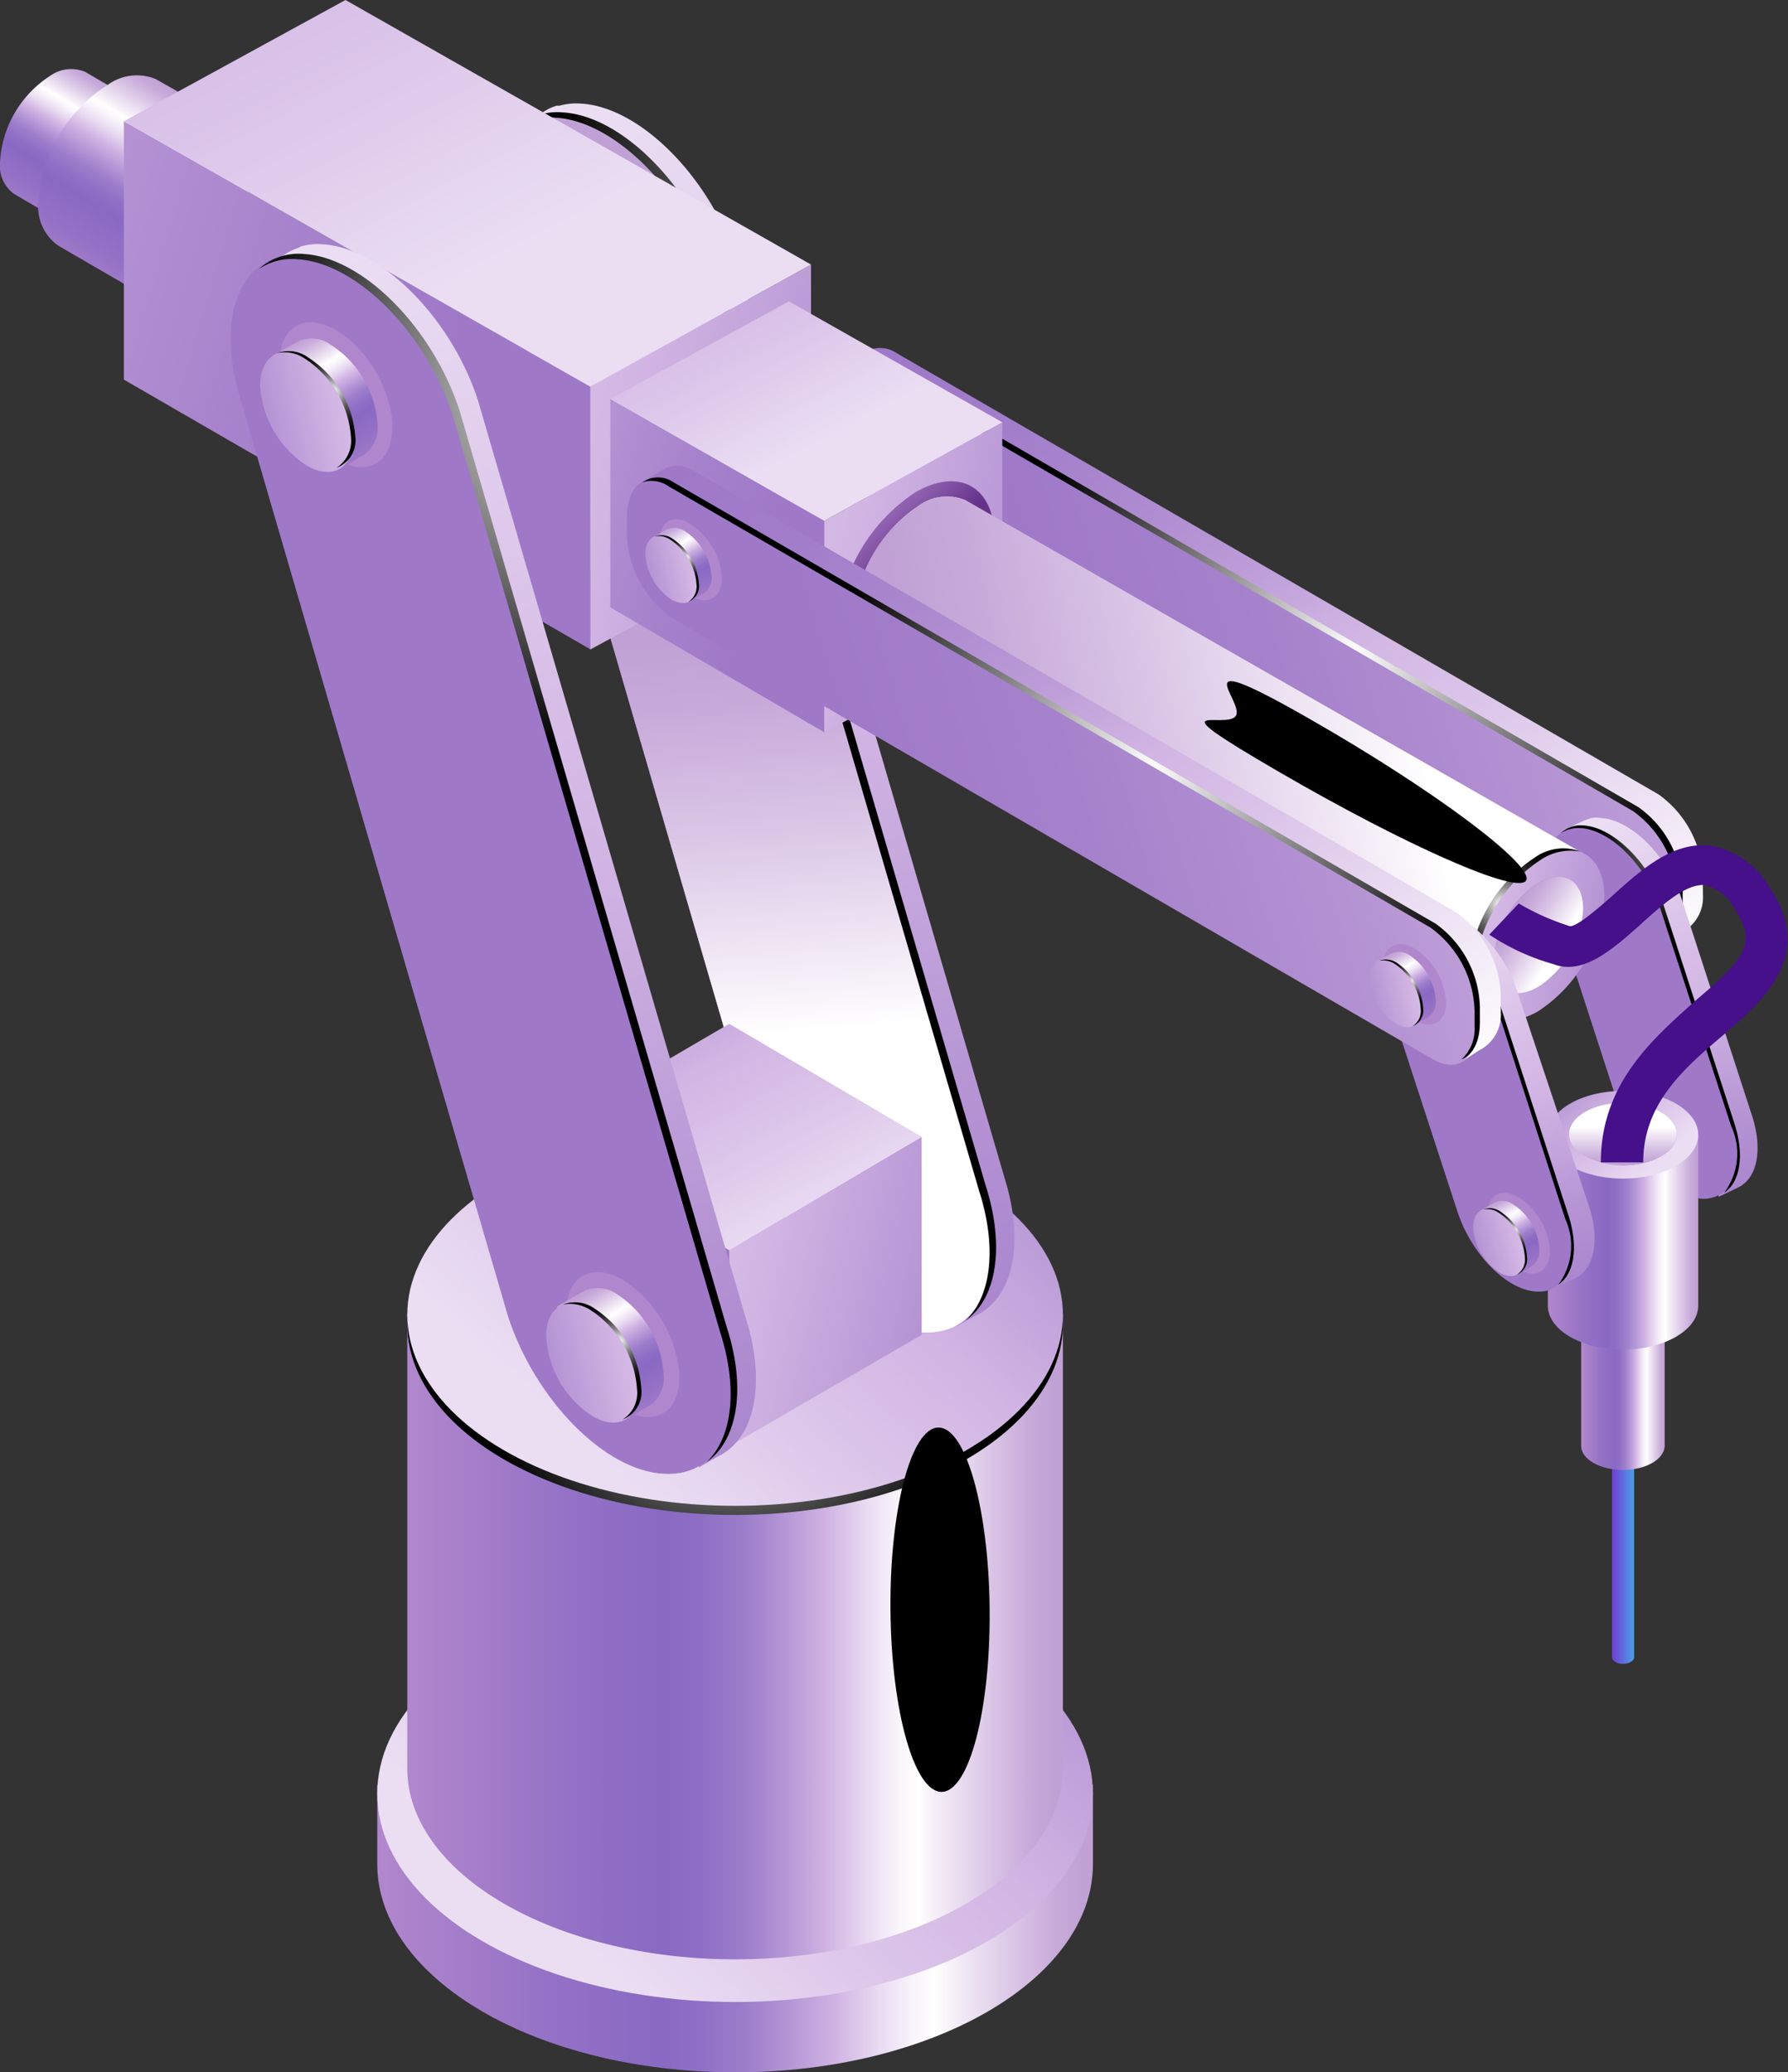 <svg xmlns="http://www.w3.org/2000/svg" xmlns:xlink="http://www.w3.org/1999/xlink" viewBox="0 0 60.76 70.42"><rect x="0" y="0" width="60.76" height="70.42" fill="#333333" stroke="none"/><defs><style>.cls-1{isolation:isolate;}.cls-2{fill:url(#New_Gradient_Swatch_copy_23);}.cls-3{fill:url(#New_Gradient_Swatch_copy_35);}.cls-4{fill:url(#New_Gradient_Swatch_copy_23-2);}.cls-13,.cls-19,.cls-22,.cls-43,.cls-44,.cls-47,.cls-5,.cls-51,.cls-54,.cls-58,.cls-61,.cls-65,.cls-68,.cls-7,.cls-71{mix-blend-mode:color-dodge;}.cls-5{fill:url(#Radial_Gradient_1);}.cls-6{fill:url(#New_Gradient_Swatch_copy_35-2);}.cls-7{fill:url(#radial-gradient);}.cls-8{fill:url(#New_Gradient_Swatch_copy_23-3);}.cls-9{fill:url(#New_Gradient_Swatch_copy_23-4);}.cls-10{fill:url(#New_Gradient_Swatch_copy_35-3);}.cls-11{fill:url(#New_Gradient_Swatch_copy_35-4);}.cls-12,.cls-28,.cls-39,.cls-42,.cls-48{mix-blend-mode:multiply;}.cls-12{fill:url(#linear-gradient);}.cls-13{fill:url(#Radial_Gradient_1-2);}.cls-14{fill:url(#New_Gradient_Swatch_copy_35-5);}.cls-15{fill:url(#New_Gradient_Swatch_copy_35-6);}.cls-16{fill:url(#New_Gradient_Swatch_copy_35-7);}.cls-17{fill:url(#New_Gradient_Swatch_copy_35-8);}.cls-18{fill:url(#New_Gradient_Swatch_copy_34);}.cls-19{fill:url(#Radial_Gradient_1-3);}.cls-20{fill:url(#New_Gradient_Swatch_copy_35-9);}.cls-21{fill:url(#New_Gradient_Swatch_copy_35-10);}.cls-22{fill:url(#Radial_Gradient_1-4);}.cls-23{fill:url(#New_Gradient_Swatch_copy_61);}.cls-24{fill:url(#New_Gradient_Swatch_copy_23-5);}.cls-25{fill:url(#New_Gradient_Swatch_copy_23-6);}.cls-26{fill:url(#New_Gradient_Swatch_copy_35-11);}.cls-27{fill:url(#New_Gradient_Swatch_copy_23-7);}.cls-28{fill:url(#linear-gradient-2);}.cls-29{fill:url(#New_Gradient_Swatch_copy_35-12);}.cls-30{fill:#e6e7e8;mix-blend-mode:screen;}.cls-31{fill:url(#New_Gradient_Swatch_copy_35-13);}.cls-32{fill:url(#New_Gradient_Swatch_copy_35-14);}.cls-33{fill:url(#New_Gradient_Swatch_copy_35-15);}.cls-34{fill:url(#New_Gradient_Swatch_copy_35-16);}.cls-35{fill:url(#New_Gradient_Swatch_copy_35-17);}.cls-36{fill:url(#New_Gradient_Swatch_copy_35-18);}.cls-37{fill:url(#linear-gradient-3);}.cls-38{fill:url(#New_Gradient_Swatch_copy_23-8);}.cls-39{fill:url(#linear-gradient-4);}.cls-40{fill:url(#New_Gradient_Swatch_copy_35-19);}.cls-41{fill:url(#New_Gradient_Swatch_copy_23-9);}.cls-42{fill:url(#linear-gradient-5);}.cls-43{fill:url(#radial-gradient-2);}.cls-44{fill:url(#radial-gradient-3);}.cls-45{fill:url(#New_Gradient_Swatch_copy_35-20);}.cls-46{fill:url(#New_Gradient_Swatch_copy_35-21);}.cls-47{fill:url(#Radial_Gradient_1-5);}.cls-48{fill:#b086cc;}.cls-49{fill:url(#New_Gradient_Swatch_copy_23-10);}.cls-50{fill:url(#New_Gradient_Swatch_copy_35-22);}.cls-51{fill:url(#radial-gradient-4);}.cls-52{fill:url(#New_Gradient_Swatch_copy_23-11);}.cls-53{fill:url(#New_Gradient_Swatch_copy_35-23);}.cls-54{fill:url(#radial-gradient-5);}.cls-55{fill:url(#New_Gradient_Swatch_copy_35-24);}.cls-56{fill:url(#New_Gradient_Swatch_copy_35-25);}.cls-57{fill:url(#New_Gradient_Swatch_copy_35-26);}.cls-58{fill:url(#Radial_Gradient_1-6);}.cls-59{fill:url(#New_Gradient_Swatch_copy_35-27);}.cls-60{fill:url(#New_Gradient_Swatch_copy_34-2);}.cls-61{fill:url(#Radial_Gradient_1-7);}.cls-62{fill:#45108a;}.cls-63{fill:url(#New_Gradient_Swatch_copy_23-12);}.cls-64{fill:url(#New_Gradient_Swatch_copy_35-28);}.cls-65{fill:url(#radial-gradient-6);}.cls-66{fill:url(#New_Gradient_Swatch_copy_23-13);}.cls-67{fill:url(#New_Gradient_Swatch_copy_35-29);}.cls-68{fill:url(#radial-gradient-7);}.cls-69{fill:url(#New_Gradient_Swatch_copy_23-14);}.cls-70{fill:url(#New_Gradient_Swatch_copy_35-30);}.cls-71{fill:url(#radial-gradient-8);}</style><linearGradient id="New_Gradient_Swatch_copy_23" x1="7667.41" y1="65.54" x2="7691.35" y2="65.54" gradientTransform="matrix(-1, 0, 0, 1, 7704.44, 0)" gradientUnits="userSpaceOnUse"><stop offset="0.01" stop-color="#c1a1d5"/><stop offset="0.05" stop-color="#c8abda"/><stop offset="0.11" stop-color="#dac6e6"/><stop offset="0.2" stop-color="#f7f2f9"/><stop offset="0.22" stop-color="#fff"/><stop offset="0.25" stop-color="#f9f5fb"/><stop offset="0.3" stop-color="#e9dbf2"/><stop offset="0.36" stop-color="#d1b4e3"/><stop offset="0.43" stop-color="#b395d6"/><stop offset="0.49" stop-color="#9c7dcb"/><stop offset="0.56" stop-color="#8e6ec5"/><stop offset="0.61" stop-color="#8969c3"/><stop offset="0.76" stop-color="#9471c6"/><stop offset="1" stop-color="#b086cc"/></linearGradient><linearGradient id="New_Gradient_Swatch_copy_35" x1="7665.17" y1="45.64" x2="7684.44" y2="66.3" gradientTransform="matrix(-1, 0, 0, 1, 7704.44, 0)" gradientUnits="userSpaceOnUse"><stop offset="0" stop-color="#9f79c8"/><stop offset="0.14" stop-color="#a580cb"/><stop offset="0.33" stop-color="#b492d3"/><stop offset="0.55" stop-color="#cdb0e1"/><stop offset="0.58" stop-color="#d1b4e3"/><stop offset="0.76" stop-color="#dbc4e9"/><stop offset="1" stop-color="#ebdef3"/></linearGradient><linearGradient id="New_Gradient_Swatch_copy_23-2" x1="7668.43" y1="55.61" x2="7690.35" y2="55.61" xlink:href="#New_Gradient_Swatch_copy_23"/><radialGradient id="Radial_Gradient_1" cx="7679.46" cy="44.99" r="9.11" gradientTransform="matrix(-1, 0, 0, 1, 7704.44, 0)" gradientUnits="userSpaceOnUse"><stop offset="0" stop-color="#fff"/><stop offset="1"/></radialGradient><linearGradient id="New_Gradient_Swatch_copy_35-2" x1="7666.38" y1="30.66" x2="7684.02" y2="49.58" xlink:href="#New_Gradient_Swatch_copy_35"/><radialGradient id="radial-gradient" cx="3794.57" cy="12693.64" r="3.72" gradientTransform="matrix(-0.01, -1.66, -0.45, 0, 5833.51, 6314.81)" gradientUnits="userSpaceOnUse"><stop offset="0" stop-color="#dc3daa"/><stop offset="0.07" stop-color="#bd3492"/><stop offset="0.2" stop-color="#8b276b"/><stop offset="0.33" stop-color="#601b4a"/><stop offset="0.46" stop-color="#3e1130"/><stop offset="0.59" stop-color="#230a1b"/><stop offset="0.72" stop-color="#0f040c"/><stop offset="0.86" stop-color="#040103"/><stop offset="1"/></radialGradient><linearGradient id="New_Gradient_Swatch_copy_23-3" x1="7700.53" y1="2.97" x2="7703.5" y2="7.9" xlink:href="#New_Gradient_Swatch_copy_23"/><linearGradient id="New_Gradient_Swatch_copy_23-4" x1="7697.8" y1="3.42" x2="7701.85" y2="10.16" xlink:href="#New_Gradient_Swatch_copy_23"/><linearGradient id="New_Gradient_Swatch_copy_35-3" x1="7666.25" y1="55.09" x2="7686.23" y2="4.67" xlink:href="#New_Gradient_Swatch_copy_35"/><linearGradient id="New_Gradient_Swatch_copy_35-4" x1="7839.29" y1="526.3" x2="7869.73" y2="517.19" gradientTransform="matrix(-0.79, 0.02, 0.36, 1.26, 6019.3, -819.4)" xlink:href="#New_Gradient_Swatch_copy_35"/><linearGradient id="linear-gradient" x1="7679.5" y1="21.5" x2="7677.9" y2="41.9" gradientTransform="matrix(-1, 0, 0, 1, 7704.44, 0)" gradientUnits="userSpaceOnUse"><stop offset="0.01" stop-color="#c1a1d5"/><stop offset="0.13" stop-color="#c8abda"/><stop offset="0.33" stop-color="#dac6e6"/><stop offset="0.6" stop-color="#f7f2f9"/><stop offset="0.67" stop-color="#fff"/></linearGradient><radialGradient id="Radial_Gradient_1-2" cx="7672.96" cy="3.59" r="12.37" xlink:href="#Radial_Gradient_1"/><linearGradient id="New_Gradient_Swatch_copy_35-5" x1="7681.63" y1="44.27" x2="7698.75" y2="39.15" xlink:href="#New_Gradient_Swatch_copy_35"/><linearGradient id="New_Gradient_Swatch_copy_35-6" x1="7665.42" y1="46.35" x2="7687.82" y2="41.33" xlink:href="#New_Gradient_Swatch_copy_35"/><linearGradient id="New_Gradient_Swatch_copy_35-7" x1="7685.18" y1="28.12" x2="7677.78" y2="42.22" xlink:href="#New_Gradient_Swatch_copy_35"/><linearGradient id="New_Gradient_Swatch_copy_35-8" x1="-2156.95" y1="24.13" x2="-2114.14" y2="11.31" gradientTransform="translate(2193.26)" xlink:href="#New_Gradient_Swatch_copy_35"/><linearGradient id="New_Gradient_Swatch_copy_34" x1="-2157.21" y1="8.32" x2="-2141.31" y2="35.49" gradientTransform="translate(2193.26)" gradientUnits="userSpaceOnUse"><stop offset="0" stop-color="#9f79c8"/><stop offset="0.14" stop-color="#a27dca"/><stop offset="0.27" stop-color="#ac88cf"/><stop offset="0.4" stop-color="#bc9bd7"/><stop offset="0.52" stop-color="#d1b4e3"/><stop offset="0.65" stop-color="#dbc4e9"/><stop offset="0.9" stop-color="#f4edf8"/><stop offset="1" stop-color="#fff"/></linearGradient><radialGradient id="Radial_Gradient_1-3" cx="-2147.3" cy="22.18" r="11.75" gradientTransform="translate(2193.26)" xlink:href="#Radial_Gradient_1"/><linearGradient id="New_Gradient_Swatch_copy_35-9" x1="7644.26" y1="43.75" x2="7650.47" y2="28.09" xlink:href="#New_Gradient_Swatch_copy_35"/><linearGradient id="New_Gradient_Swatch_copy_35-10" x1="7806.95" y1="533.96" x2="7819.38" y2="530.24" gradientTransform="matrix(-0.79, 0.02, 0.36, 1.26, 6019.3, -819.4)" xlink:href="#New_Gradient_Swatch_copy_35"/><radialGradient id="Radial_Gradient_1-4" cx="7646.2" cy="27.98" r="3.86" xlink:href="#Radial_Gradient_1"/><linearGradient id="New_Gradient_Swatch_copy_61" x1="-2186.8" y1="52.21" x2="-2186.07" y2="52.21" gradientTransform="translate(2241.58)" gradientUnits="userSpaceOnUse"><stop offset="0" stop-color="#703ed1"/><stop offset="0.62" stop-color="#5a78e0"/><stop offset="1" stop-color="#4c9de9"/></linearGradient><linearGradient id="New_Gradient_Swatch_copy_23-5" x1="8336.67" y1="47.35" x2="8339.47" y2="47.35" gradientTransform="matrix(-1, 0, 0, 1, 8393.23, 0)" xlink:href="#New_Gradient_Swatch_copy_23"/><linearGradient id="New_Gradient_Swatch_copy_23-6" x1="8335.55" y1="42.22" x2="8340.58" y2="42.22" gradientTransform="matrix(-1, 0, 0, 1, 8393.23, 0)" xlink:href="#New_Gradient_Swatch_copy_23"/><linearGradient id="New_Gradient_Swatch_copy_35-11" x1="-2189.43" y1="35.34" x2="-2185.38" y2="39.68" gradientTransform="translate(2241.58)" xlink:href="#New_Gradient_Swatch_copy_35"/><linearGradient id="New_Gradient_Swatch_copy_23-7" x1="7650.98" y1="38.54" x2="7647.45" y2="38.54" xlink:href="#New_Gradient_Swatch_copy_23"/><linearGradient id="linear-gradient-2" x1="7649.29" y1="39.63" x2="7649.29" y2="37.64" xlink:href="#linear-gradient"/><linearGradient id="New_Gradient_Swatch_copy_35-12" x1="-2497.94" y1="41.6" x2="-2493.94" y2="40.4" gradientTransform="translate(2549.4)" xlink:href="#New_Gradient_Swatch_copy_35"/><linearGradient id="New_Gradient_Swatch_copy_35-13" x1="7689.45" y1="13.94" x2="7726.86" y2="2.74" xlink:href="#New_Gradient_Swatch_copy_35"/><linearGradient id="New_Gradient_Swatch_copy_35-14" x1="7667.5" y1="18.47" x2="7694.31" y2="12.46" xlink:href="#New_Gradient_Swatch_copy_35"/><linearGradient id="New_Gradient_Swatch_copy_35-15" x1="7704.2" y1="-23.28" x2="7687.35" y2="8.83" xlink:href="#New_Gradient_Swatch_copy_35"/><linearGradient id="New_Gradient_Swatch_copy_35-16" x1="7678.63" y1="19.65" x2="7697.43" y2="14.02" xlink:href="#New_Gradient_Swatch_copy_35"/><linearGradient id="New_Gradient_Swatch_copy_35-17" x1="7662.82" y1="21.99" x2="7684.43" y2="17.15" xlink:href="#New_Gradient_Swatch_copy_35"/><linearGradient id="New_Gradient_Swatch_copy_35-18" x1="7684.27" y1="0.18" x2="7676.48" y2="15.01" xlink:href="#New_Gradient_Swatch_copy_35"/><linearGradient id="linear-gradient-3" x1="7673.65" y1="19.42" x2="7675.75" y2="17.17" gradientTransform="matrix(-1, 0, 0, 1, 7704.44, 0)" gradientUnits="userSpaceOnUse"><stop offset="0" stop-color="#65318a"/><stop offset="1" stop-color="#b086cc"/></linearGradient><linearGradient id="New_Gradient_Swatch_copy_23-8" x1="7661.32" y1="22.49" x2="7665.58" y2="29.57" xlink:href="#New_Gradient_Swatch_copy_23"/><linearGradient id="linear-gradient-4" x1="7672.84" y1="27.69" x2="7648.18" y2="22.72" xlink:href="#linear-gradient"/><linearGradient id="New_Gradient_Swatch_copy_35-19" x1="5473.51" y1="33.18" x2="5486.31" y2="30.31" gradientTransform="matrix(-1, 0, 0, 1, 5532.05, 0)" xlink:href="#New_Gradient_Swatch_copy_35"/><linearGradient id="New_Gradient_Swatch_copy_23-9" x1="7653.42" y1="33.82" x2="7650.89" y2="29.68" xlink:href="#New_Gradient_Swatch_copy_23"/><linearGradient id="linear-gradient-5" x1="7653.13" y1="31.17" x2="7650.74" y2="32.67" xlink:href="#linear-gradient"/><radialGradient id="radial-gradient-2" cx="5481.05" cy="30.73" r="2.44" gradientTransform="matrix(-1, 0, 0, 1, 5532.05, 0)" gradientUnits="userSpaceOnUse"><stop offset="0" stop-color="#fff"/><stop offset="0.02" stop-color="#f7f7f7"/><stop offset="0.13" stop-color="#bebebe"/><stop offset="0.25" stop-color="#8b8b8b"/><stop offset="0.37" stop-color="#606060"/><stop offset="0.49" stop-color="#3e3e3e"/><stop offset="0.62" stop-color="#232323"/><stop offset="0.74" stop-color="#0f0f0f"/><stop offset="0.87" stop-color="#040404"/><stop offset="1"/></radialGradient><radialGradient id="radial-gradient-3" cx="4110.5" cy="3743.54" r="1.95" gradientTransform="matrix(-3.44, -2, -0.23, 0.39, 15038.68, 6794.93)" xlink:href="#radial-gradient"/><linearGradient id="New_Gradient_Swatch_copy_35-20" x1="7675.05" y1="59.89" x2="7695.03" y2="9.47" xlink:href="#New_Gradient_Swatch_copy_35"/><linearGradient id="New_Gradient_Swatch_copy_35-21" x1="7852.08" y1="529.88" x2="7882.52" y2="520.76" gradientTransform="matrix(-0.79, 0.02, 0.36, 1.26, 6019.3, -819.4)" xlink:href="#New_Gradient_Swatch_copy_35"/><radialGradient id="Radial_Gradient_1-5" cx="7684.16" cy="13.06" r="12.39" xlink:href="#Radial_Gradient_1"/><linearGradient id="New_Gradient_Swatch_copy_23-10" x1="-2903.77" y1="11.64" x2="-2901.03" y2="16.2" gradientTransform="translate(2913.75)" xlink:href="#New_Gradient_Swatch_copy_23"/><linearGradient id="New_Gradient_Swatch_copy_35-22" x1="-5080.09" y1="14.99" x2="-5071.16" y2="12.98" gradientTransform="translate(5086.14)" xlink:href="#New_Gradient_Swatch_copy_35"/><radialGradient id="radial-gradient-4" cx="-5074.83" cy="13.28" r="1.7" gradientTransform="translate(5086.14)" xlink:href="#radial-gradient-2"/><linearGradient id="New_Gradient_Swatch_copy_23-11" x1="-2894.05" y1="43.94" x2="-2891.31" y2="48.5" gradientTransform="translate(2913.75)" xlink:href="#New_Gradient_Swatch_copy_23"/><linearGradient id="New_Gradient_Swatch_copy_35-23" x1="-5070.37" y1="47.29" x2="-5061.44" y2="45.29" gradientTransform="translate(5086.14)" xlink:href="#New_Gradient_Swatch_copy_35"/><radialGradient id="radial-gradient-5" cx="-5065.11" cy="45.58" r="1.7" gradientTransform="translate(5086.14)" xlink:href="#radial-gradient-2"/><linearGradient id="New_Gradient_Swatch_copy_35-24" x1="-2500.62" y1="33.32" x2="-2496.62" y2="32.12" gradientTransform="translate(2549.4)" xlink:href="#New_Gradient_Swatch_copy_35"/><linearGradient id="New_Gradient_Swatch_copy_35-25" x1="7649.9" y1="46.91" x2="7656.11" y2="31.24" xlink:href="#New_Gradient_Swatch_copy_35"/><linearGradient id="New_Gradient_Swatch_copy_35-26" x1="7815.17" y1="536.32" x2="7827.61" y2="532.59" gradientTransform="matrix(-0.79, 0.02, 0.36, 1.26, 6019.3, -819.4)" xlink:href="#New_Gradient_Swatch_copy_35"/><radialGradient id="Radial_Gradient_1-6" cx="7651.84" cy="31.13" r="3.86" xlink:href="#Radial_Gradient_1"/><linearGradient id="New_Gradient_Swatch_copy_35-27" x1="-2163.84" y1="28.1" x2="-2121.02" y2="15.28" gradientTransform="translate(2193.26)" xlink:href="#New_Gradient_Swatch_copy_35"/><linearGradient id="New_Gradient_Swatch_copy_34-2" x1="-2164.1" y1="12.29" x2="-2148.2" y2="39.46" xlink:href="#New_Gradient_Swatch_copy_34"/><radialGradient id="Radial_Gradient_1-7" cx="-2154.19" cy="26.15" r="11.75" gradientTransform="translate(2193.26)" xlink:href="#Radial_Gradient_1"/><linearGradient id="New_Gradient_Swatch_copy_23-12" x1="-2866.57" y1="32.43" x2="-2865.02" y2="35" gradientTransform="translate(2913.75)" xlink:href="#New_Gradient_Swatch_copy_23"/><linearGradient id="New_Gradient_Swatch_copy_35-28" x1="-5041.17" y1="34.32" x2="-5036.14" y2="33.19" gradientTransform="translate(5086.14)" xlink:href="#New_Gradient_Swatch_copy_35"/><radialGradient id="radial-gradient-6" cx="-5038.21" cy="33.35" r="0.96" gradientTransform="translate(5086.14)" xlink:href="#radial-gradient-2"/><linearGradient id="New_Gradient_Swatch_copy_23-13" x1="-2863.04" y1="40.88" x2="-2861.5" y2="43.45" gradientTransform="translate(2913.75)" xlink:href="#New_Gradient_Swatch_copy_23"/><linearGradient id="New_Gradient_Swatch_copy_35-29" x1="-5037.65" y1="42.77" x2="-5032.62" y2="41.64" gradientTransform="translate(5086.14)" xlink:href="#New_Gradient_Swatch_copy_35"/><radialGradient id="radial-gradient-7" cx="-5034.68" cy="41.81" r="0.96" gradientTransform="translate(5086.14)" xlink:href="#radial-gradient-2"/><linearGradient id="New_Gradient_Swatch_copy_23-14" x1="-2891.18" y1="18.01" x2="-2889.64" y2="20.58" gradientTransform="translate(2913.75)" xlink:href="#New_Gradient_Swatch_copy_23"/><linearGradient id="New_Gradient_Swatch_copy_35-30" x1="-5065.78" y1="19.9" x2="-5060.75" y2="18.77" gradientTransform="translate(5086.14)" xlink:href="#New_Gradient_Swatch_copy_35"/><radialGradient id="radial-gradient-8" cx="-5062.82" cy="18.94" r="0.96" gradientTransform="translate(5086.14)" xlink:href="#radial-gradient-2"/></defs><g class="cls-1"><g id="Layer_2" data-name="Layer 2"><g id="Layer_1-2" data-name="Layer 1"><path class="cls-2" d="M12.82,60.65H37.14v2.59h0v.1c0,3.91-5.44,7.08-12.16,7.08s-12.16-3.17-12.16-7.08v-.1h0Z"/><ellipse class="cls-3" cx="24.98" cy="60.95" rx="12.16" ry="7.08"/><path class="cls-4" d="M13.84,44.64H36.12V60h0s0,.06,0,.09c0,3.58-5,6.49-11.14,6.49s-11.14-2.91-11.14-6.49c0,0,0-.06,0-.09h0Z"/><ellipse class="cls-5" cx="24.98" cy="44.99" rx="11.14" ry="6.49"/><ellipse class="cls-6" cx="24.98" cy="44.68" rx="11.14" ry="6.49"/><path class="cls-7" d="M31.89,48.51c-.93,0-1.66,2.79-1.63,6.21s.81,6.18,1.74,6.17,1.66-2.78,1.63-6.2S32.82,48.5,31.89,48.51Z"/><path class="cls-8" d="M0,5.51A1.18,1.18,0,0,0,.48,6.59L3,8.07c.3.17.11-.22.57-.48a3.77,3.77,0,0,0,1.7-2.94c0-.53.5-.54.2-.71L2.89,2.44a1.23,1.23,0,0,0-1.19.14A3.73,3.73,0,0,0,0,5.51Z"/><path class="cls-9" d="M1.3,6.89A1.62,1.62,0,0,0,2,8.36l3.45,2c.42.24.15-.3.78-.67a5.1,5.1,0,0,0,2.33-4c0-.73.67-.74.26-1l-3.52-2a1.68,1.68,0,0,0-1.62.18A5.12,5.12,0,0,0,1.3,6.89Z"/><path class="cls-10" d="M17.87,4.42l-.1-.25.64-.33a1.73,1.73,0,0,1,.51-.25l.1,0v0a2.1,2.1,0,0,1,.72-.07h0c2,.11,4.38,2.49,5.3,5.33l9.08,31.12c.73,2.29.3,4.17-1,4.75l-.61.35-.07-.17a2,2,0,0,1-.35,0h0c-2-.11-4.38-2.5-5.29-5.33L17.76,8.42A4.89,4.89,0,0,1,17.87,4.42Z"/><path class="cls-11" d="M31.37,45.28h0c2,.11,2.9-2.1,2-4.93L24.28,9.23C23.36,6.39,21,4,19,3.9h0c-2-.12-2.9,2.09-2,4.93L26.08,40C27,42.78,29.36,45.17,31.37,45.28Z"/><path class="cls-12" d="M31.37,45.28h0c2,.11,2.9-2.1,2-4.93L24.28,9.23C23.36,6.39,21,4,19,3.9h0c-2-.12-2.9,2.09-2,4.93L26.08,40C27,42.78,29.36,45.17,31.37,45.28Z"/><path class="cls-13" d="M33.27,40.46,24.19,9.34C23.27,6.51,20.9,4.12,18.89,4a2.06,2.06,0,0,0-1.3.33,2,2,0,0,1,1.53-.51c2,.11,4.38,2.5,5.29,5.33l9.08,31.12c.68,2.12.36,3.89-.68,4.6C33.67,44.08,33.9,42.42,33.27,40.46Z"/><polygon class="cls-14" points="24.79 42.48 24.79 49.15 18.22 45.34 18.22 38.62 24.79 42.48"/><polygon class="cls-15" points="24.78 42.48 24.78 49.15 31.32 45.36 31.32 38.63 24.78 42.48"/><polygon class="cls-16" points="31.32 38.63 24.78 42.48 18.22 38.62 24.78 34.79 31.32 38.63"/><path class="cls-17" d="M55.59,27.5l-25.9-15c-.83-.47-1.5,0-1.5,1.14v.52A3.61,3.61,0,0,0,29.69,17l25.9,15c.83.48,1.5,0,1.5-1.14v-.51A3.59,3.59,0,0,0,55.59,27.5Z"/><path class="cls-18" d="M56.37,27,30.47,12a1,1,0,0,0-.94-.1h0l-.82.48h0a1,1,0,0,1,1,.07L55.59,27.5a3.59,3.59,0,0,1,1.5,2.87v.51A1.49,1.49,0,0,1,56.68,32l.45-.31a1.34,1.34,0,0,0,.74-1.29v-.52A3.61,3.61,0,0,0,56.37,27Z"/><path class="cls-19" d="M55.68,27.43l-25.9-15a1,1,0,0,0-1.06,0,1,1,0,0,1,.87.13l25.9,15A3.61,3.61,0,0,1,57,30.39v.52a1.43,1.43,0,0,1-.45,1.17,1.26,1.26,0,0,0,.63-1.27V30.3A3.58,3.58,0,0,0,55.68,27.43Z"/><path class="cls-20" d="M53.19,28.35l-.06-.13.33-.16a4.53,4.53,0,0,1,.6-.26l0,0h0a1.05,1.05,0,0,1,.36,0h0c1,.06,2.25,1.28,2.72,2.73l2.4,7.39c.38,1.18.16,2.14-.49,2.44l-.65.31,0-.1h-.17c-1-.06-2.25-1.28-2.72-2.73l-2.4-7.4A2.48,2.48,0,0,1,53.19,28.35Z"/><path class="cls-21" d="M57.86,40.74h0c1,0,1.48-1.08,1-2.53l-2.4-7.39c-.47-1.46-1.69-2.68-2.72-2.73h0c-1-.06-1.48,1.07-1,2.52L55.14,38C55.61,39.46,56.83,40.68,57.86,40.74Z"/><path class="cls-22" d="M58.83,38.27l-2.41-7.4c-.47-1.45-1.68-2.67-2.71-2.73a1.12,1.12,0,0,0-.67.17,1,1,0,0,1,.78-.26c1,.06,2.25,1.28,2.72,2.73l2.4,7.4c.35,1.08.19,2-.35,2.35A2.21,2.21,0,0,0,58.83,38.27Z"/><path class="cls-23" d="M55.53,47.88h-.75v8.44h0c0,.12.17.22.37.22s.38-.1.38-.22h0Z"/><path class="cls-24" d="M53.73,44.74h2.84v4.38h0c0,.46-.63.83-1.42.83s-1.42-.37-1.42-.82v0h0Z"/><path class="cls-25" d="M52.6,38.55h5.11v5.82h0v0c0,.82-1.15,1.49-2.56,1.49s-2.55-.67-2.55-1.49v0h0Z"/><path class="cls-26" d="M57.71,38.56c0,.82-1.15,1.49-2.56,1.49s-2.55-.67-2.55-1.49,1.14-1.49,2.55-1.49S57.71,37.74,57.71,38.56Z"/><ellipse class="cls-27" cx="55.15" cy="38.54" rx="1.83" ry="1.06"/><ellipse class="cls-28" cx="55.15" cy="38.54" rx="1.83" ry="1.06"/><path class="cls-29" d="M53.32,42.16c0,.8-.57,1.12-1.27.72a2.79,2.79,0,0,1-1.27-2.19c0-.8.57-1.12,1.27-.72A2.79,2.79,0,0,1,53.32,42.16Z"/><path class="cls-30" d="M52.11,39.94a.92.92,0,0,0-.86-.11A1,1,0,0,1,52,40a2.82,2.82,0,0,1,1.27,2.19.85.85,0,0,1-.4.83.81.81,0,0,0,.51-.87A2.79,2.79,0,0,0,52.11,39.94Z"/><polygon class="cls-31" points="20.07 13.14 20.07 22.07 4.21 12.9 4.21 4.12 20.07 13.14"/><polygon class="cls-32" points="20.06 13.14 20.06 22.07 27.56 18.01 27.56 8.99 20.06 13.14"/><polygon class="cls-33" points="27.56 8.99 20.06 13.14 4.21 4.12 11.74 0 27.56 8.99"/><polygon class="cls-34" points="28.02 17.7 28.02 24.89 20.74 20.64 20.74 13.56 28.02 17.7"/><polygon class="cls-35" points="28.01 17.7 28.01 24.89 34.06 21.62 34.06 14.35 28.01 17.7"/><polygon class="cls-36" points="34.06 14.35 28.01 17.7 20.74 13.56 26.81 10.24 34.06 14.35"/><path class="cls-37" d="M28.45,21.33c0,1.69,1.2,2.37,2.67,1.52a5.86,5.86,0,0,0,2.67-4.6c0-1.7-1.19-2.38-2.67-1.53A5.91,5.91,0,0,0,28.45,21.33Z"/><path class="cls-38" d="M29,21.07a1.6,1.6,0,0,0,.63,1.44l21,12c.4.23.14-.29.76-.65A5,5,0,0,0,53.62,30c0-.7.66-.71.26-.95L32.81,17a1.61,1.61,0,0,0-1.58.18A5,5,0,0,0,29,21.07Z"/><path class="cls-39" d="M29,21.07a1.6,1.6,0,0,0,.63,1.44l21,12c.4.23.14-.29.76-.65A5,5,0,0,0,53.62,30c0-.7.66-.71.26-.95L32.81,17a1.61,1.61,0,0,0-1.58.18A5,5,0,0,0,29,21.07Z"/><path class="cls-40" d="M50,33.08c0,1.44,1,2,2.26,1.29a5,5,0,0,0,2.26-3.9c0-1.43-1-2-2.26-1.28A5,5,0,0,0,50,33.08Z"/><path class="cls-41" d="M50.74,32.66c0,1,.68,1.36,1.53.87a3.39,3.39,0,0,0,1.53-2.64c0-1-.69-1.37-1.53-.88A3.37,3.37,0,0,0,50.74,32.66Z"/><path class="cls-42" d="M50.74,32.66c0,1,.68,1.36,1.53.87a3.39,3.39,0,0,0,1.53-2.64c0-1-.69-1.37-1.53-.88A3.37,3.37,0,0,0,50.74,32.66Z"/><path class="cls-43" d="M52.17,29.13a1.66,1.66,0,0,1,1.55-.19,1.81,1.81,0,0,0-1.35.27,5,5,0,0,0-2.26,3.89,1.53,1.53,0,0,0,.71,1.48c-.55-.15-.91-.7-.91-1.55A5,5,0,0,1,52.17,29.13Z"/><path class="cls-44" d="M42,24.32c-.29.5-2.94-.65,1.43,1.89s8.14,4.2,8.43,3.71-3-3-7.39-5.51S42.29,23.82,42,24.32Z"/><path class="cls-45" d="M9.08,9.22,9,9l.63-.32a2,2,0,0,1,.51-.26l.1-.05v0a2.07,2.07,0,0,1,.71-.07h0c2,.11,4.39,2.5,5.3,5.33l9.08,31.12c.74,2.29.3,4.17-.95,4.75l-.62.36-.07-.18h-.34c-2-.11-4.39-2.49-5.3-5.33L9,13.22A4.84,4.84,0,0,1,9.08,9.22Z"/><path class="cls-46" d="M22.58,50.08h0c2,.11,2.89-2.1,2-4.93L15.48,14c-.91-2.84-3.29-5.22-5.3-5.33h0c-2-.11-2.89,2.09-2,4.93l9.08,31.12C18.19,47.58,20.57,50,22.58,50.08Z"/><path class="cls-47" d="M24.47,45.26,15.39,14.14c-.91-2.83-3.28-5.22-5.29-5.33a2,2,0,0,0-1.3.33,2,2,0,0,1,1.52-.51c2,.11,4.38,2.5,5.3,5.33l9.07,31.12c.69,2.12.36,3.89-.68,4.6C24.87,48.88,25.1,47.22,24.47,45.26Z"/><path class="cls-48" d="M23.09,46.79c0,1.22-.86,1.71-1.92,1.1a4.22,4.22,0,0,1-1.92-3.31c0-1.21.86-1.7,1.92-1.09A4.22,4.22,0,0,1,23.09,46.79Z"/><ellipse class="cls-48" cx="11.42" cy="13.41" rx="1.56" ry="2.7" transform="translate(-5.21 7.6) rotate(-30.31)"/><path class="cls-49" d="M12.83,14.44a1.13,1.13,0,0,1-.44,1l-.8.47c-.29.16-.1-.2-.54-.45a3.5,3.5,0,0,1-1.57-2.73c0-.49-.46-.49-.18-.66l.85-.48a1.13,1.13,0,0,1,1.1.13A3.48,3.48,0,0,1,12.83,14.44Z"/><path class="cls-50" d="M12,14.92c0,1-.71,1.4-1.58.9A3.48,3.48,0,0,1,8.84,13.1c0-1,.7-1.41,1.57-.9A3.48,3.48,0,0,1,12,14.92Z"/><path class="cls-51" d="M10.49,12.16A1.15,1.15,0,0,0,9.41,12a1.22,1.22,0,0,1,.94.18,3.49,3.49,0,0,1,1.58,2.72,1.09,1.09,0,0,1-.5,1,1,1,0,0,0,.64-1.09A3.48,3.48,0,0,0,10.49,12.16Z"/><path class="cls-52" d="M22.55,46.74a1.1,1.1,0,0,1-.44,1l-.8.47c-.29.16-.1-.2-.54-.45A3.48,3.48,0,0,1,19.19,45c0-.49-.45-.5-.17-.66l.85-.48A1.15,1.15,0,0,1,21,44,3.49,3.49,0,0,1,22.55,46.74Z"/><path class="cls-53" d="M21.71,47.23c0,1-.71,1.4-1.58.89a3.46,3.46,0,0,1-1.57-2.72c0-1,.7-1.4,1.57-.9A3.51,3.51,0,0,1,21.71,47.23Z"/><path class="cls-54" d="M20.21,44.47a1.15,1.15,0,0,0-1.08-.14,1.27,1.27,0,0,1,.94.19,3.48,3.48,0,0,1,1.58,2.72,1.06,1.06,0,0,1-.5,1,1,1,0,0,0,.64-1.08A3.48,3.48,0,0,0,20.21,44.47Z"/><path class="cls-55" d="M50.64,33.87c0,.81-.57,1.13-1.27.73a2.82,2.82,0,0,1-1.27-2.19c0-.8.57-1.13,1.27-.72A2.78,2.78,0,0,1,50.64,33.87Z"/><path class="cls-30" d="M49.43,31.66a.92.92,0,0,0-.87-.11,1,1,0,0,1,.76.15,2.78,2.78,0,0,1,1.27,2.18.87.87,0,0,1-.4.83c.31-.08.51-.39.51-.87A2.78,2.78,0,0,0,49.43,31.66Z"/><path class="cls-56" d="M47.55,31.51l0-.13.32-.16a4.14,4.14,0,0,1,.61-.26l0,0h0a1.09,1.09,0,0,1,.37,0h0c1,.05,2.24,1.28,2.71,2.73L54,41c.38,1.17.16,2.14-.48,2.44l-.66.3,0-.09h-.17c-1-.06-2.25-1.28-2.71-2.74l-2.41-7.39A2.52,2.52,0,0,1,47.55,31.51Z"/><path class="cls-57" d="M52.22,43.89h0c1,.06,1.48-1.07,1-2.52L50.83,34c-.47-1.46-1.68-2.68-2.71-2.74h0c-1,0-1.49,1.08-1,2.53l2.41,7.39C50,42.61,51.19,43.84,52.22,43.89Z"/><path class="cls-58" d="M53.19,41.42,50.79,34c-.47-1.45-1.69-2.67-2.72-2.73a1.09,1.09,0,0,0-.66.17,1,1,0,0,1,.78-.26c1,.06,2.24,1.28,2.71,2.73l2.4,7.39c.35,1.09.19,2-.35,2.36A2.2,2.2,0,0,0,53.19,41.42Z"/><path class="cls-59" d="M48.7,31.46l-25.89-15c-.83-.48-1.51,0-1.51,1.14v.51a3.6,3.6,0,0,0,1.51,2.87L48.7,36c.83.47,1.51,0,1.51-1.14v-.52A3.61,3.61,0,0,0,48.7,31.46Z"/><path class="cls-60" d="M49.48,31,23.58,16a1,1,0,0,0-.94-.1h0l-.82.48h0a1,1,0,0,1,1,.07l25.89,15a3.61,3.61,0,0,1,1.51,2.87v.52A1.42,1.42,0,0,1,49.79,36l.46-.3A1.35,1.35,0,0,0,51,34.4v-.52A3.59,3.59,0,0,0,49.48,31Z"/><path class="cls-61" d="M48.79,31.39l-25.9-15a.93.93,0,0,0-1.06,0,1,1,0,0,1,.88.13l25.9,15a3.61,3.61,0,0,1,1.5,2.87v.52A1.38,1.38,0,0,1,49.66,36c.38-.14.63-.59.63-1.26v-.52A3.61,3.61,0,0,0,48.79,31.39Z"/><path class="cls-48" d="M49.14,34.06c0,.68-.48.95-1.06.61A2.35,2.35,0,0,1,47,32.83c0-.67.48-.94,1.07-.6A2.36,2.36,0,0,1,49.14,34.06Z"/><path class="cls-62" d="M54.4,39.5h1.44c0-2,1.38-3.19,2.71-4.32s3.15-2.69,1.6-5a2.9,2.9,0,0,0-2-1.44c-1.29-.17-2.4.83-3.38,1.72-.38.33-1.26,1.12-1.46,1a8.17,8.17,0,0,1-1.7-.76l-1,1.06a7.67,7.67,0,0,0,2.17,1c1,.39,2-.48,2.94-1.32.74-.67,1.59-1.44,2.23-1.36a1.57,1.57,0,0,1,1,.81c.78,1.17.31,1.72-1.33,3.11C56.18,35.29,54.4,36.81,54.4,39.5Z"/><path class="cls-63" d="M48.79,34a.63.63,0,0,1-.25.56l-.45.26c-.16.09-.06-.11-.3-.25a2,2,0,0,1-.89-1.53c0-.28-.26-.28-.1-.38l.48-.26a.64.64,0,0,1,.62.06A2,2,0,0,1,48.79,34Z"/><path class="cls-64" d="M48.31,34.28c0,.56-.39.79-.88.5a1.94,1.94,0,0,1-.89-1.53c0-.56.4-.79.89-.5A2,2,0,0,1,48.31,34.28Z"/><path class="cls-65" d="M47.47,32.72a.66.66,0,0,0-.61-.07.72.72,0,0,1,.53.1,2,2,0,0,1,.89,1.54.61.61,0,0,1-.28.58.57.57,0,0,0,.36-.61A2,2,0,0,0,47.47,32.72Z"/><path class="cls-48" d="M52.67,42.52c0,.67-.48.95-1.07.61a2.35,2.35,0,0,1-1.06-1.84c0-.68.47-.95,1.06-.61A2.35,2.35,0,0,1,52.67,42.52Z"/><path class="cls-66" d="M52.31,42.46a.61.61,0,0,1-.25.56l-.44.27c-.17.09-.06-.12-.31-.26a2,2,0,0,1-.89-1.53c0-.28-.25-.28-.1-.37l.48-.27a.62.62,0,0,1,.62.07A1.93,1.93,0,0,1,52.31,42.46Z"/><path class="cls-67" d="M51.84,42.73c0,.56-.4.79-.89.51a2,2,0,0,1-.89-1.53c0-.57.4-.79.89-.51A2,2,0,0,1,51.84,42.73Z"/><path class="cls-68" d="M51,41.18a.62.62,0,0,0-.6-.08.69.69,0,0,1,.53.11,2,2,0,0,1,.89,1.53.61.61,0,0,1-.28.58.57.57,0,0,0,.35-.61A2,2,0,0,0,51,41.18Z"/><path class="cls-48" d="M24.53,19.65c0,.67-.48.94-1.07.6a2.36,2.36,0,0,1-1.06-1.83c0-.68.48-1,1.06-.61A2.35,2.35,0,0,1,24.53,19.65Z"/><path class="cls-69" d="M24.18,19.59a.63.63,0,0,1-.25.56l-.45.26c-.16.1-.06-.11-.31-.25a2,2,0,0,1-.88-1.53c0-.28-.26-.28-.1-.37,0,0,.47-.27.47-.27a.64.64,0,0,1,.63.07A2,2,0,0,1,24.18,19.59Z"/><path class="cls-70" d="M23.7,19.86c0,.56-.39.79-.89.51a2,2,0,0,1-.88-1.54c0-.56.39-.79.88-.5A1.93,1.93,0,0,1,23.7,19.86Z"/><path class="cls-71" d="M22.86,18.31a.64.64,0,0,0-.61-.08.69.69,0,0,1,.53.11,2,2,0,0,1,.89,1.53.61.61,0,0,1-.28.58.57.57,0,0,0,.36-.61A2,2,0,0,0,22.86,18.31Z"/></g></g></g></svg>